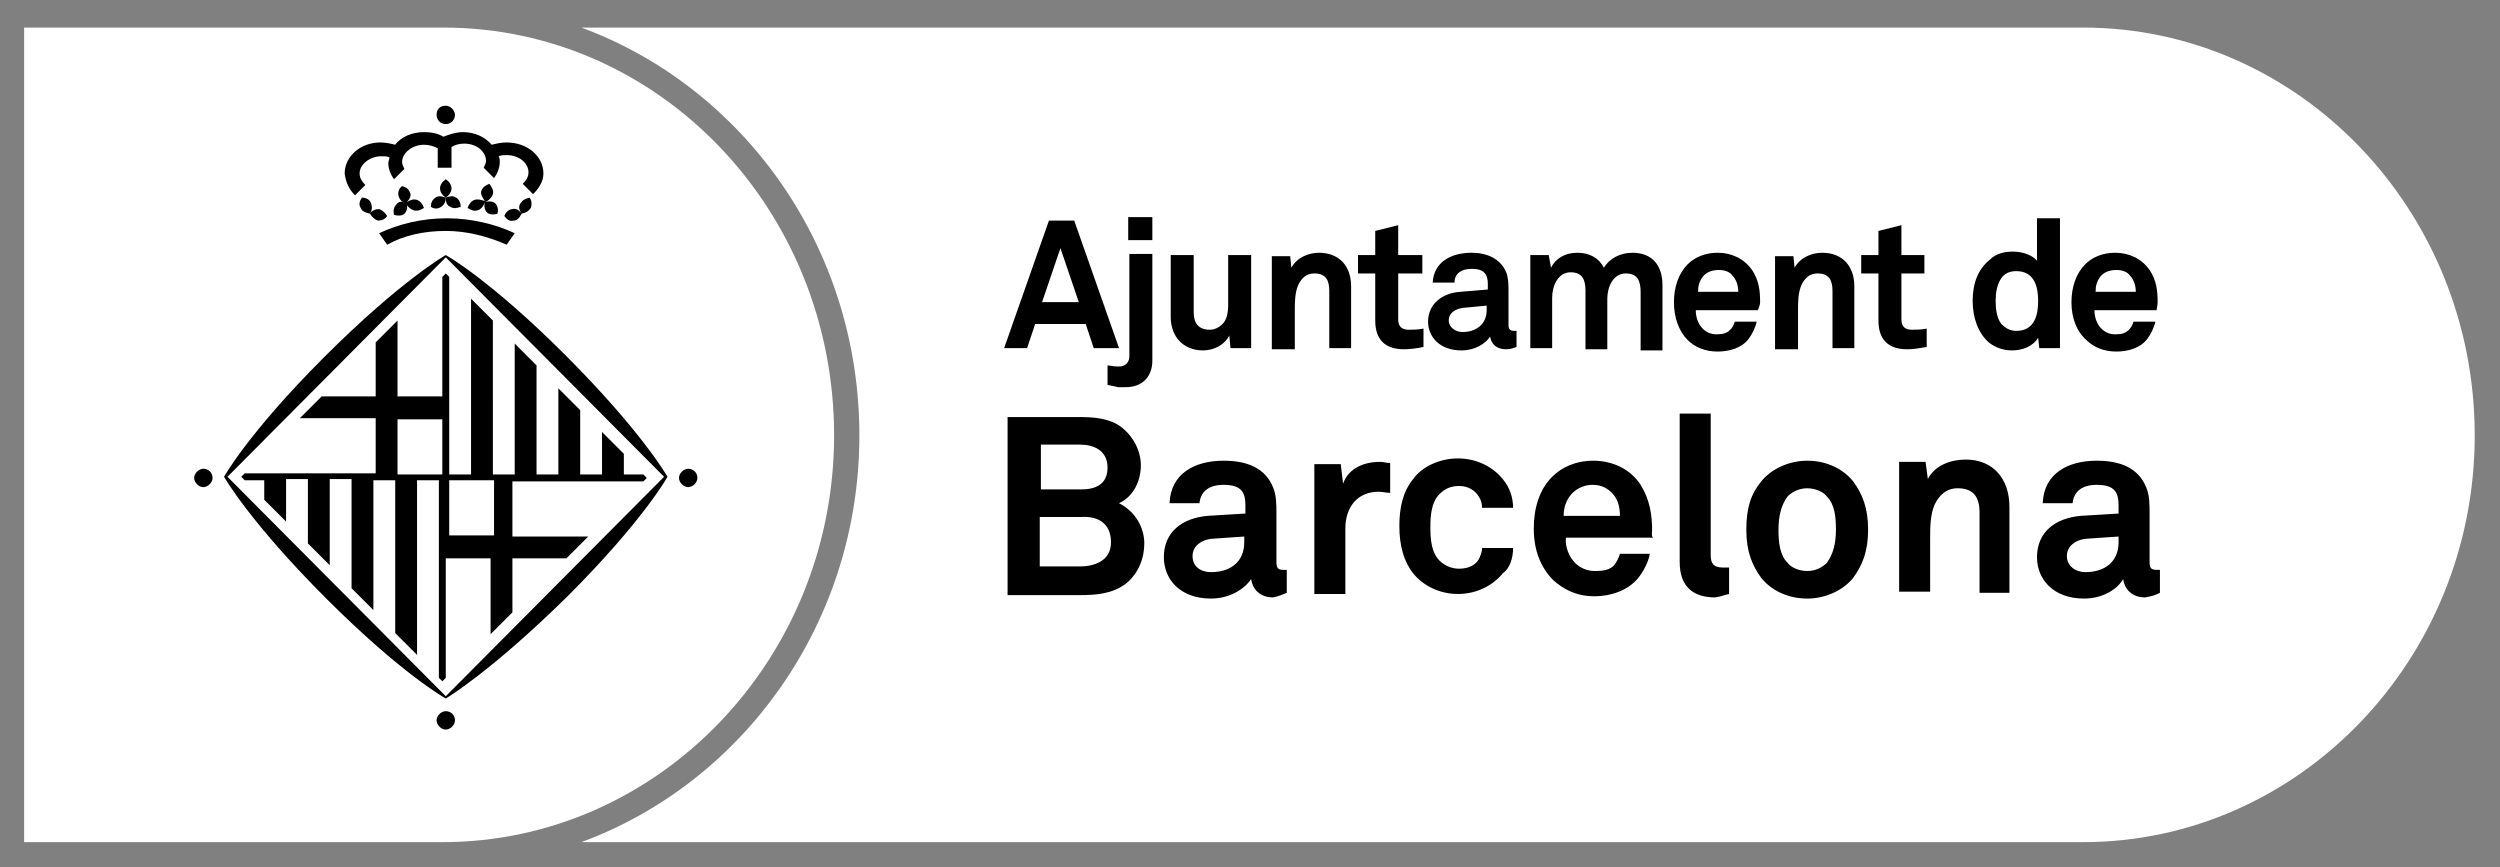 <?xml version="1.0" encoding="utf-8"?>
<!-- Generator: Adobe Illustrator 22.0.0, SVG Export Plug-In . SVG Version: 6.00 Build 0)  -->
<svg version="1.1" xmlns="http://www.w3.org/2000/svg" xmlns:xlink="http://www.w3.org/1999/xlink" x="0px" y="0px"
	 viewBox="0 0 217.6 75.5" style="enable-background:new 0 0 217.6 75.5;" xml:space="preserve">
<rect x="0" y="0" width="217.6" height="75.5" fill="#808080" stroke="none"/>
<style type="text/css">
	.st0{fill:#FFFFFF;}
</style>
<g id="Capa_1">
</g>
<g id="dsgn">
	<g>
		<path class="st0" d="M215.4,37.9c0,19.5-15.3,35.4-34.1,35.4H50.6c14.1-5.2,24.2-19.1,24.2-35.4c0-16.4-10.1-30.3-24.2-35.5h130.7
			C200.1,2.4,215.4,18.3,215.4,37.9z"/>
		<path class="st0" d="M72.6,37.9c0,19.5-15.3,35.4-34.1,35.4H2.1V2.4h36.5C57.4,2.4,72.6,18.3,72.6,37.9z"/>
	</g>
	<path d="M184.4,47.2c0,1.7-1.2,2.6-2.9,2.6c-0.8,0-1.6-0.5-1.6-1.4c0-0.9,0.8-1.4,1.6-1.5l2.9-0.2V47.2z M188,51.6v-2
		c0,0-0.2,0-0.3,0c-0.5,0-0.6-0.2-0.6-0.7v-4.2c0-0.8,0-1.6-0.3-2.3c-0.7-1.7-2.3-2.3-4.3-2.3c-2.5,0-4.6,1.1-4.7,3.7h2.6
		c0.1-1,0.8-1.6,2.1-1.6c1.6,0,1.9,0.7,1.9,1.8v0.7l-3.3,0.2c-2.2,0.2-3.8,1.4-3.8,3.6c0,1.9,1.4,3.6,4.1,3.6c1.6,0,2.9-0.8,3.4-1.7
		c0.1,0.8,0.7,1.6,1.9,1.6C187.3,51.9,187.6,51.8,188,51.6z M174.9,51.7v-7.6c0-2.4-1.4-4.1-3.8-4.1c-1.3,0-2.7,0.5-3.3,1.7
		l-0.2-1.5h-2.3v11.3h2.7v-4.6c0-1,0-2.1,0.4-3c0.4-0.8,1-1.4,2-1.4c1.4,0,1.9,0.8,1.9,2.1v7H174.9z M159.8,46.1
		c0,1.1-0.2,2.1-0.8,2.9c-0.4,0.4-1,0.7-1.7,0.7c-0.7,0-1.4-0.3-1.7-0.7c-0.7-0.7-0.8-1.8-0.8-2.9c0-1.1,0.2-2.1,0.8-2.9
		c0.4-0.4,1-0.7,1.7-0.7c0.7,0,1.4,0.3,1.7,0.7C159.7,43.9,159.8,45,159.8,46.1 M162.6,46.1c0-1.9-0.5-3.1-1.3-4.2
		c-0.8-1-2.2-1.8-4-1.8c-1.7,0-3.2,0.8-4,1.8c-0.9,1.1-1.3,2.3-1.3,4.2c0,1.9,0.5,3.1,1.3,4.2c0.8,1,2.2,1.8,4,1.8
		c1.7,0,3.2-0.8,4-1.8C162.1,49.2,162.6,48,162.6,46.1 M150.5,51.7v-2.3c-0.2,0-0.2,0-0.5,0c-0.9,0-1.1-0.4-1.1-1.1V36h-2.7v12.9
		c0,2.2,1.2,3.1,3.1,3.1C149.9,51.9,150,51.8,150.5,51.7 M141,44.9h-4.9c0-0.7,0.2-1.3,0.6-1.8c0.4-0.5,1.1-0.9,1.9-0.9
		c0.8,0,1.3,0.3,1.7,0.7C140.8,43.4,141,44.1,141,44.9 M143.8,46.2c0-1.4-0.2-2.7-1-4c-0.9-1.4-2.5-2.1-4.1-2.1
		c-1.6,0-2.8,0.6-3.6,1.4c-1.1,1.1-1.6,2.7-1.6,4.5c0,1.9,0.6,3.4,1.7,4.5c0.9,0.8,2,1.4,3.6,1.4c1.4,0,2.9-0.5,3.8-1.6
		c0.4-0.5,0.9-1.4,1-2.1h-2.6c-0.1,0.4-0.3,0.7-0.5,1c-0.4,0.4-0.9,0.5-1.7,0.5c-0.7,0-1.3-0.3-1.7-0.7c-0.5-0.5-0.9-1.4-0.8-2.2
		h7.6C143.7,46.7,143.8,46.2,143.8,46.2 M131.7,47.7h-2.7c0,0.4-0.2,0.8-0.3,1c-0.3,0.5-0.9,0.8-1.7,0.8c-0.7,0-1.3-0.3-1.7-0.7
		c-0.7-0.7-0.8-1.8-0.8-2.9c0-1.1,0.1-2.2,0.8-2.9c0.4-0.4,0.9-0.7,1.7-0.7c0.8,0,1.4,0.4,1.7,0.9c0.2,0.3,0.3,0.6,0.3,1h2.7
		c0-0.9-0.3-1.8-0.9-2.5c-0.8-1-2.2-1.8-3.9-1.8c-1.7,0-3.2,0.8-3.9,1.8c-0.9,1.1-1.2,2.5-1.2,4.1c0,1.7,0.4,3.1,1.2,4.1
		c0.8,1,2.2,1.8,3.9,1.8c1.7,0,3.1-0.8,3.9-1.8C131.4,49.5,131.7,48.6,131.7,47.7 M121,42.9v-2.6c-0.3,0-0.6-0.1-0.9-0.1
		c-1.3,0-2.7,0.5-3.2,1.9l-0.2-1.7h-2.3v11.3h2.7V46c0-1.8,1-3.2,2.9-3.2C120.3,42.8,120.7,42.9,121,42.9 M108.3,47.2
		c0,1.7-1.2,2.6-2.9,2.6c-0.9,0-1.6-0.5-1.6-1.4c0-0.9,0.8-1.4,1.6-1.5l2.9-0.2V47.2z M112,51.6v-2c0,0-0.2,0-0.3,0
		c-0.5,0-0.6-0.2-0.6-0.7v-4.2c0-0.8,0-1.6-0.3-2.3c-0.7-1.7-2.3-2.3-4.3-2.3c-2.5,0-4.6,1.1-4.7,3.7h2.6c0.1-1,0.8-1.6,2.1-1.6
		c1.6,0,1.9,0.7,1.9,1.8v0.7l-3.3,0.2c-2.2,0.2-3.8,1.4-3.8,3.6c0,1.9,1.4,3.6,4.1,3.6c1.6,0,2.9-0.8,3.5-1.7
		c0.1,0.8,0.7,1.6,1.9,1.6C111.3,51.9,111.5,51.8,112,51.6z M96.7,47.2c0,1.6-1.4,2.1-2.7,2.1h-3.5v-4.3h3.6
		C95.5,44.9,96.7,45.5,96.7,47.2 M96.4,40.7c0,1.5-1.1,1.9-2.3,1.9h-3.5v-3.9H94C95.2,38.7,96.4,39.2,96.4,40.7 M99.6,47.3
		c0-1.4-0.8-2.8-2.2-3.5c1.3-0.6,1.9-2,1.9-3.3c0-1.3-0.7-2.6-1.8-3.4c-1-0.7-2.3-0.8-3.6-0.8h-6.2v15.5h6.2c1.5,0,2.9-0.1,4.1-1
		C99.1,49.9,99.6,48.6,99.6,47.3"/>
	<path d="M185.9,25.4h-3.5c0-0.5,0.1-0.9,0.4-1.3c0.3-0.4,0.8-0.6,1.4-0.6c0.6,0,1,0.2,1.2,0.5C185.7,24.3,185.9,24.8,185.9,25.4
		 M187.8,26.3c0-1-0.1-1.9-0.7-2.8c-0.7-1-1.8-1.5-3-1.5c-1.1,0-2,0.4-2.6,1c-0.8,0.8-1.2,2-1.2,3.3c0,1.3,0.4,2.5,1.3,3.3
		c0.6,0.6,1.5,1,2.6,1c1,0,2.1-0.3,2.7-1.1c0.3-0.4,0.6-1,0.7-1.5h-1.9c-0.1,0.3-0.2,0.5-0.4,0.7c-0.3,0.3-0.6,0.4-1.2,0.4
		c-0.5,0-0.9-0.2-1.2-0.5c-0.4-0.4-0.6-1-0.6-1.6h5.4C187.8,26.6,187.8,26.3,187.8,26.3 M177.4,26.2c0,1.2-0.3,2.6-1.9,2.6
		c-0.6,0-1-0.3-1.3-0.6c-0.4-0.5-0.5-1.3-0.5-2c0-0.7,0.1-1.4,0.5-2c0.3-0.4,0.7-0.6,1.3-0.6C177.1,23.6,177.4,25,177.4,26.2
		 M179.3,30.3V19h-2v3.7c-0.3-0.4-1.1-0.8-2.1-0.8c-0.8,0-1.5,0.2-2,0.7c-1,0.8-1.5,2-1.5,3.6c0,1.5,0.5,2.8,1.4,3.6
		c0.5,0.4,1.2,0.7,2,0.7c0.9,0,1.8-0.3,2.3-1.1l0.1,0.9H179.3z M167.7,30.2v-1.6c-0.5,0.1-0.9,0.1-1.3,0.1c-0.6,0-0.9-0.3-0.9-0.9
		v-4h2v-1.6h-2v-2.6l-2,0.5v2.1H162v1.6h1.5v4.1c0,1.6,0.8,2.5,2.5,2.5C166.6,30.4,167.1,30.3,167.7,30.2 M161.4,30.3v-5.4
		c0-1.7-1-2.9-2.8-2.9c-0.9,0-1.9,0.4-2.4,1.3l-0.1-1h-1.6v8.1h2V27c0-0.7,0-1.5,0.3-2.2c0.3-0.6,0.7-1,1.4-1c1,0,1.3,0.6,1.3,1.5v5
		H161.4z M151.3,25.4h-3.5c0-0.5,0.1-0.9,0.4-1.3c0.3-0.4,0.8-0.6,1.4-0.6c0.6,0,1,0.2,1.2,0.5C151.1,24.3,151.3,24.8,151.3,25.4
		 M153.2,26.3c0-1-0.1-1.9-0.7-2.8c-0.7-1-1.8-1.5-3-1.5c-1.1,0-2,0.4-2.6,1c-0.8,0.8-1.2,2-1.2,3.3c0,1.3,0.4,2.5,1.2,3.3
		c0.6,0.6,1.5,1,2.6,1c1,0,2.1-0.3,2.7-1.1c0.3-0.4,0.6-1,0.7-1.5h-1.9c-0.1,0.3-0.2,0.5-0.4,0.7c-0.3,0.3-0.6,0.4-1.2,0.4
		c-0.5,0-0.9-0.2-1.2-0.5c-0.4-0.4-0.6-1-0.6-1.6h5.4C153.2,26.6,153.2,26.3,153.2,26.3 M144.7,30.3v-5.5c0-1.7-0.9-2.8-2.6-2.8
		c-1.1,0-2,0.5-2.5,1.3c-0.4-0.8-1.2-1.3-2.3-1.3c-1.1,0-1.9,0.5-2.3,1.3l-0.2-1.1h-1.6v8.1h1.9v-4.4c0-1,0.5-2.2,1.6-2.2
		c1,0,1.3,0.6,1.3,1.6v5.1h1.9v-4.4c0-1,0.5-2.2,1.6-2.2c1,0,1.3,0.6,1.3,1.6v5.1H144.7z M129.4,27c0,1.2-0.9,1.9-2.1,1.9
		c-0.6,0-1.2-0.4-1.2-1c0-0.7,0.6-1,1.2-1.1l2.1-0.2V27z M132,30.2v-1.4c0,0-0.1,0-0.2,0c-0.3,0-0.5-0.1-0.5-0.5v-3
		c0-0.5,0-1.1-0.2-1.6c-0.5-1.2-1.7-1.7-3-1.7c-1.8,0-3.3,0.8-3.4,2.6h1.9c0-0.8,0.6-1.2,1.5-1.2c1.1,0,1.4,0.5,1.4,1.3v0.5
		l-2.4,0.2c-1.5,0.1-2.8,1-2.8,2.6c0,1.3,1,2.5,2.9,2.5c1.2,0,2.1-0.6,2.5-1.2c0.1,0.6,0.5,1.1,1.4,1.1
		C131.5,30.4,131.7,30.3,132,30.2z M123.9,30.2v-1.6c-0.5,0.1-0.9,0.1-1.3,0.1c-0.6,0-0.9-0.3-0.9-0.9v-4h2.1v-1.6h-2.1v-2.6l-2,0.5
		v2.1h-1.5v1.6h1.5v4.1c0,1.6,0.8,2.5,2.5,2.5C122.8,30.4,123.4,30.3,123.9,30.2 M117.6,30.3v-5.4c0-1.7-1-2.9-2.8-2.9
		c-0.9,0-1.9,0.4-2.4,1.3l-0.1-1h-1.6v8.1h2V27c0-0.7,0-1.5,0.3-2.2c0.3-0.6,0.7-1,1.4-1c1,0,1.3,0.6,1.3,1.5v5H117.6z M108.9,30.3
		v-8.1h-2v4.3c0,0.7-0.1,1.4-0.6,1.8c-0.2,0.2-0.6,0.4-1,0.4c-1,0-1.4-0.6-1.4-1.5v-5h-2v5.4c0,1.7,1.1,2.9,2.8,2.9
		c1,0,1.9-0.5,2.3-1.3l0.1,1.1H108.9z M100.3,31.4v-9.3h-2V31c0,0.5-0.3,0.9-0.9,0.9c-0.3,0-0.4,0-1-0.1v1.7
		c0.4,0.1,0.6,0.1,0.9,0.2c0.2,0,0.5,0,0.7,0C99.4,33.7,100.3,32.8,100.3,31.4 M100.3,18.9h-2.1v2h2.1V18.9z M93.9,26.3h-3.2
		l1.6-4.7L93.9,26.3z M97.4,30.3l-3.9-11.1h-2.2l-3.9,11.1h2l0.7-2.1h4.4l0.7,2.1H97.4z"/>
	<g>
		<g>
			<g>
				<path d="M37.9,17.2c-0.3,0.2-0.4,0.5-0.4,0.8c0.3,0.2,0.6,0.2,0.9,0c0.3-0.2,0.4-0.5,0.4-0.8c0,0.4,0.1,0.7,0.4,0.8
					c0.3,0.2,0.6,0.1,0.9,0c0-0.4-0.2-0.7-0.4-0.8c-0.3-0.2-0.6-0.1-0.9,0c0.3-0.2,0.5-0.5,0.5-0.8c0-0.3-0.2-0.6-0.5-0.8
					c-0.3,0.2-0.5,0.5-0.5,0.8c0,0.3,0.2,0.6,0.5,0.8C38.5,17.1,38.2,17,37.9,17.2"/>
				<path d="M41.3,17.4c-0.3,0.1-0.5,0.4-0.6,0.7c0.3,0.2,0.6,0.3,0.9,0.2c0.3-0.1,0.5-0.4,0.6-0.7c-0.1,0.4,0,0.7,0.2,0.9
					c0.2,0.2,0.6,0.2,0.9,0.1c0.1-0.4,0-0.7-0.2-0.9c-0.2-0.2-0.6-0.2-0.9-0.1c0.3-0.1,0.6-0.4,0.7-0.7c0.1-0.3-0.1-0.6-0.3-0.9
					c-0.3,0.1-0.6,0.3-0.7,0.6c-0.1,0.3,0.1,0.6,0.3,0.9C41.9,17.4,41.6,17.3,41.3,17.4"/>
				<path d="M45.4,18.6c0.4-0.1,0.6-0.2,0.8-0.5c0.1-0.3,0.1-0.6-0.1-0.9c-0.4,0.1-0.6,0.2-0.8,0.5C45.1,18,45.2,18.3,45.4,18.6
					c-0.2-0.3-0.5-0.5-0.8-0.4c-0.3,0-0.6,0.3-0.7,0.6c0.2,0.3,0.5,0.5,0.8,0.4C45,19.2,45.2,19,45.4,18.6"/>
				<path d="M34.5,17.8c-0.2,0.2-0.3,0.5-0.2,0.9c0.3,0.1,0.7,0.1,0.9-0.1c0.2-0.2,0.3-0.5,0.2-0.9C35,17.5,34.7,17.5,34.5,17.8"/>
				<path d="M36,18.3c0.3,0.1,0.6,0,0.9-0.2c-0.1-0.3-0.3-0.6-0.6-0.7c-0.3-0.1-0.6,0-0.9,0.2c0.3-0.3,0.4-0.6,0.3-0.8
					c-0.1-0.3-0.3-0.5-0.7-0.6c-0.3,0.2-0.4,0.6-0.3,0.9c0.1,0.3,0.3,0.5,0.6,0.6C35.5,18,35.7,18.2,36,18.3"/>
				<path d="M32.3,17.7c-0.1-0.3-0.4-0.5-0.8-0.5c-0.2,0.3-0.3,0.6-0.1,0.9c0.1,0.3,0.4,0.4,0.8,0.5c0.2,0.3,0.4,0.5,0.7,0.6
					c0.3,0,0.6-0.1,0.8-0.4c-0.2-0.3-0.4-0.5-0.7-0.6c-0.3,0-0.6,0.1-0.8,0.4C32.4,18.3,32.4,18,32.3,17.7"/>
				<path d="M38.8,10.8c0.5,0,0.8-0.4,0.8-0.8c0-0.4-0.4-0.8-0.8-0.8C38.3,9.2,38,9.5,38,10C38,10.4,38.3,10.8,38.8,10.8"/>
				<path d="M38.8,20.1c1.9,0,3.7,0.5,5.3,1.2l0.7-1c-1.7-0.8-3.8-1.3-5.9-1.3c-2.2,0-4.2,0.5-5.9,1.3l0.7,1
					C35.1,20.5,36.9,20.1,38.8,20.1"/>
				<path d="M30.9,17l0.9-0.9c-0.3-0.3-0.5-0.6-0.5-1c0-0.8,0.9-1.5,1.9-1.5c0.3,0,0.5,0,0.7,0.1c0,0.2-0.1,0.3-0.1,0.5
					c0,0.5,0.2,1,0.5,1.4l0.9-0.9c-0.1-0.2-0.2-0.4-0.2-0.6c0-0.8,0.9-1.5,1.9-1.5c0.4,0,0.8,0.1,1.2,0.3v1.7h1.2v-1.8
					c0.3-0.2,0.7-0.3,1.1-0.3c1.1,0,1.9,0.7,1.9,1.5c0,0.2-0.1,0.4-0.2,0.6l0.9,0.9c0.3-0.4,0.5-0.9,0.5-1.4c0-0.2,0-0.3-0.1-0.5
					c0.2-0.1,0.5-0.1,0.7-0.1c1.1,0,1.9,0.7,1.9,1.5c0,0.4-0.2,0.7-0.5,1l0.9,0.9c0.5-0.5,0.9-1.1,0.9-1.8c0-1.5-1.4-2.7-3.2-2.7
					c-0.5,0-0.9,0.1-1.3,0.2c-0.6-0.7-1.5-1.1-2.5-1.1c-0.6,0-1.2,0.2-1.7,0.4c-0.5-0.3-1.1-0.4-1.7-0.4c-1,0-2,0.4-2.5,1.1
					c-0.4-0.1-0.8-0.2-1.3-0.2c-1.7,0-3.1,1.2-3.1,2.7C30.1,15.9,30.4,16.5,30.9,17"/>
				<path d="M39.1,41.8h3.9v4.8h-3.9V41.8z M38.5,41.3h-3.9v-4.8h3.9V41.3z M38.5,34.5h-3.9v-6.6l-1.9,1.9v4.7h-4.7l-1.9,1.9h6.6
					v4.8H21.3L21,41.5l0.3,0.3h1.7v1.7l1.9,1.9v-3.7h1.9v5.6l1.9,1.9v-7.5h1.9v9.5l1.9,1.9V41.8h1.9v13.3l1.9,1.9V41.8h1.9V59
					l0.3,0.3l0.3-0.3V48.6h3.9v6.6l1.9-1.9v-4.7h4.7l1.9-1.9h-6.6v-4.8h11.4l0.3-0.3l-0.3-0.3h-1.7v-1.8l-1.9-1.9v3.7h-1.9v-5.6
					l-1.9-1.9v7.5h-1.9v-9.5l-1.9-1.9v11.4h-1.9V27.9L41,26v15.3h-1.9V24.1l-0.3-0.3l-0.3,0.3V34.5z"/>
				<path d="M38.8,61.9c-0.4,0-0.8,0.4-0.8,0.8c0,0.4,0.4,0.8,0.8,0.8c0.4,0,0.8-0.4,0.8-0.8C39.6,62.2,39.2,61.9,38.8,61.9"/>
				<path d="M17.7,40.8c-0.4,0-0.8,0.4-0.8,0.8c0,0.4,0.4,0.8,0.8,0.8c0.4,0,0.8-0.4,0.8-0.8C18.5,41.1,18.1,40.8,17.7,40.8"/>
				<path d="M59.9,40.8c-0.4,0-0.8,0.4-0.8,0.8c0,0.4,0.4,0.8,0.8,0.8c0.4,0,0.8-0.4,0.8-0.8C60.7,41.1,60.3,40.8,59.9,40.8"/>
				<path d="M38.8,60.6l-19-19.1l19-19.1l19,19.1L38.8,60.6z M38.8,22.2c0,0-3.9,2.2-10.6,8.9c-6.6,6.6-8.7,10.4-8.7,10.4
					s2.2,3.9,8.9,10.6c6.6,6.6,10.4,8.7,10.4,8.7s3.9-2.3,10.6-8.9c6.6-6.6,8.7-10.4,8.7-10.4s-2.2-3.9-8.9-10.6
					C42.6,24.3,38.8,22.2,38.8,22.2"/>
			</g>
		</g>
	</g>
</g>
</svg>
